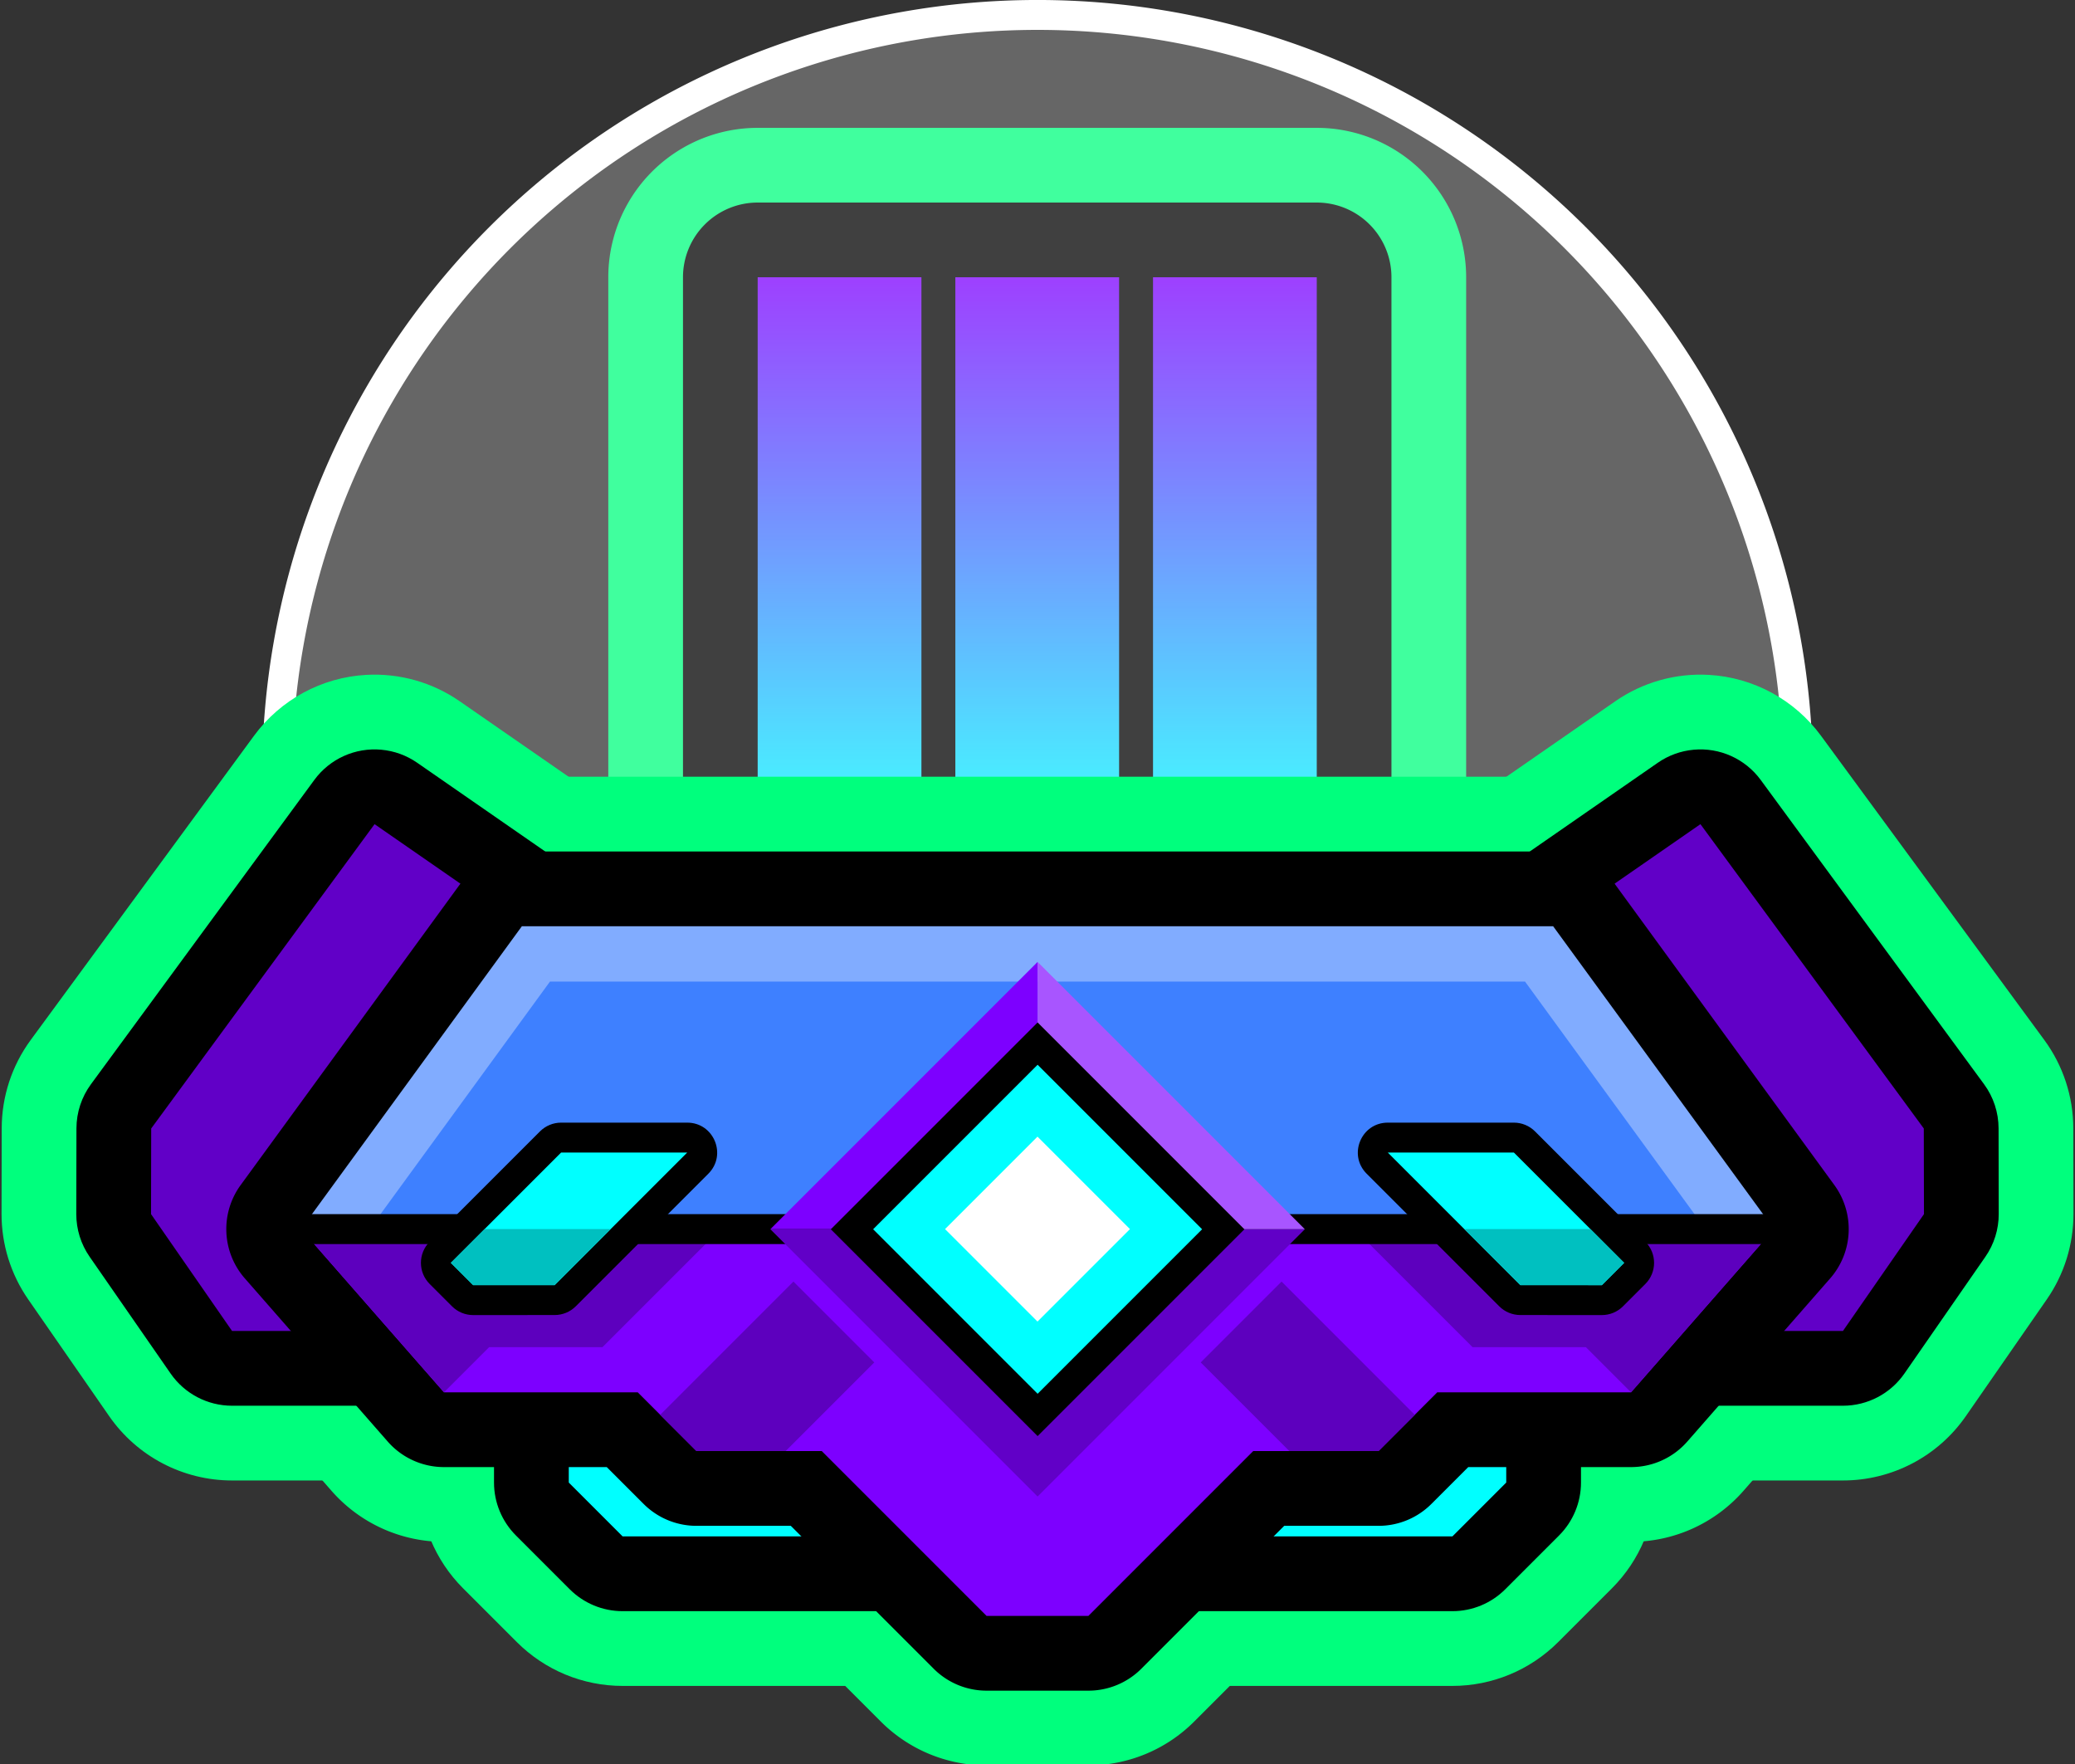 <?xml version="1.0" encoding="UTF-8" standalone="no"?>
<!-- Created with Inkscape (http://www.inkscape.org/) -->

<svg
   width="183.621mm"
   height="156.104mm"
   viewBox="0 0 183.621 156.104"
   version="1.1"
   id="svg1"
   inkscape:version="1.3.2 (091e20ef0f, 2023-11-25, custom)"
   sodipodi:docname="Ufo.svg"
   inkscape:export-filename="cube.png"
   inkscape:export-xdpi="96"
   inkscape:export-ydpi="96"
   xml:space="preserve"
   xmlns:inkscape="http://www.inkscape.org/namespaces/inkscape"
   xmlns:sodipodi="http://sodipodi.sourceforge.net/DTD/sodipodi-0.dtd"
   xmlns:xlink="http://www.w3.org/1999/xlink"
   xmlns="http://www.w3.org/2000/svg"
   xmlns:svg="http://www.w3.org/2000/svg"><rect x="0" y="0" width="183.621" height="156.104" fill="#333333" stroke="none"/><sodipodi:namedview
     id="namedview1"
     pagecolor="#4c4c4c"
     bordercolor="#eeeeee"
     borderopacity="1"
     inkscape:showpageshadow="0"
     inkscape:pageopacity="0"
     inkscape:pagecheckerboard="false"
     inkscape:deskcolor="#181825"
     inkscape:document-units="px"
     inkscape:zoom="0.67118639"
     inkscape:cx="201.13638"
     inkscape:cy="458.88892"
     inkscape:window-width="1900"
     inkscape:window-height="1019"
     inkscape:window-x="6"
     inkscape:window-y="47"
     inkscape:window-maximized="1"
     inkscape:current-layer="layer1"
     showgrid="false"><inkscape:page
       x="0"
       y="0"
       width="183.621"
       height="156.104"
       id="page1"
       margin="0"
       bleed="0" /></sodipodi:namedview><defs
     id="defs1"><inkscape:path-effect
       effect="mirror_symmetry"
       start_point="74.613,59.332"
       end_point="74.613,135.578"
       center_point="74.613,97.454"
       id="path-effect70"
       is_visible="true"
       lpeversion="1.2"
       lpesatellites=""
       mode="X"
       discard_orig_path="false"
       fuse_paths="false"
       oposite_fuse="false"
       split_items="false"
       split_open="false"
       link_styles="false" /><inkscape:path-effect
       effect="offset"
       id="path-effect68"
       is_visible="true"
       lpeversion="1.2"
       linejoin_type="round"
       unit="px"
       offset="50"
       miter_limit="4"
       attempt_force_join="false"
       update_on_knot_move="true" /><inkscape:path-effect
       effect="mirror_symmetry"
       start_point="74.613,65.945"
       end_point="74.613,128.962"
       center_point="74.613,97.454"
       id="path-effect66"
       is_visible="true"
       lpeversion="1.2"
       lpesatellites=""
       mode="X"
       discard_orig_path="false"
       fuse_paths="false"
       oposite_fuse="false"
       split_items="false"
       split_open="false"
       link_styles="false" /><inkscape:path-effect
       effect="mirror_symmetry"
       start_point="74.613,59.332"
       end_point="74.613,135.578"
       center_point="74.613,97.455"
       id="path-effect65"
       is_visible="true"
       lpeversion="1.2"
       lpesatellites=""
       mode="X"
       discard_orig_path="false"
       fuse_paths="false"
       oposite_fuse="false"
       split_items="false"
       split_open="false"
       link_styles="false" /><inkscape:path-effect
       effect="offset"
       id="path-effect64"
       is_visible="true"
       lpeversion="1.2"
       linejoin_type="round"
       unit="px"
       offset="25"
       miter_limit="4"
       attempt_force_join="false"
       update_on_knot_move="true" /><inkscape:path-effect
       effect="offset"
       id="path-effect59"
       is_visible="true"
       lpeversion="1.2"
       linejoin_type="round"
       unit="px"
       offset="50"
       miter_limit="4"
       attempt_force_join="false"
       update_on_knot_move="true" /><inkscape:path-effect
       effect="offset"
       id="path-effect57"
       is_visible="true"
       lpeversion="1.2"
       linejoin_type="round"
       unit="px"
       offset="25"
       miter_limit="4"
       attempt_force_join="false"
       update_on_knot_move="true" /><inkscape:path-effect
       effect="bool_op"
       operand-path=""
       id="path-effect56"
       is_visible="true"
       lpeversion="1"
       operation="inters"
       swap-operands="false"
       filltype-this="from-curve"
       filter=""
       filltype-operand="from-curve" /><inkscape:path-effect
       effect="bool_op"
       operand-path=""
       id="path-effect54"
       is_visible="true"
       lpeversion="1"
       operation="inters"
       swap-operands="false"
       filltype-this="from-curve"
       filter=""
       filltype-operand="from-curve" /><inkscape:path-effect
       effect="offset"
       id="path-effect52"
       is_visible="true"
       lpeversion="1.2"
       linejoin_type="miter"
       unit="px"
       offset="-18.5"
       miter_limit="4"
       attempt_force_join="false"
       update_on_knot_move="true" /><inkscape:path-effect
       effect="offset"
       id="path-effect50"
       is_visible="true"
       lpeversion="1.2"
       linejoin_type="miter"
       unit="mm"
       offset="-4.2"
       miter_limit="4"
       attempt_force_join="false"
       update_on_knot_move="true" /><inkscape:path-effect
       effect="mirror_symmetry"
       start_point="74.612,99.267"
       end_point="74.612,111.001"
       center_point="74.612,105.134"
       id="path-effect49"
       is_visible="true"
       lpeversion="1.2"
       lpesatellites=""
       mode="X"
       discard_orig_path="false"
       fuse_paths="false"
       oposite_fuse="false"
       split_items="false"
       split_open="false"
       link_styles="false" /><inkscape:path-effect
       effect="fillet_chamfer"
       id="path-effect48"
       is_visible="true"
       lpeversion="1"
       nodesatellites_param="F,0,0,1,0,1.963,0,1 @ F,0,0,1,0,2.216,0,1 @ F,0,0,1,0,1.377,0,1 @ F,0,0,1,0,1.187,0,1 @ F,0,0,1,0,4.994,0,1"
       radius="4"
       unit="px"
       method="auto"
       mode="F"
       chamfer_steps="1"
       flexible="false"
       use_knot_distance="true"
       apply_no_radius="true"
       apply_with_radius="true"
       only_selected="false"
       hide_knots="false" /><inkscape:path-effect
       effect="offset"
       id="path-effect47"
       is_visible="true"
       lpeversion="1.2"
       linejoin_type="round"
       unit="px"
       offset="10"
       miter_limit="4"
       attempt_force_join="false"
       update_on_knot_move="true" /><inkscape:path-effect
       effect="offset"
       id="path-effect45"
       is_visible="true"
       lpeversion="1.2"
       linejoin_type="miter"
       unit="px"
       offset="10"
       miter_limit="4"
       attempt_force_join="false"
       update_on_knot_move="true" /><inkscape:path-effect
       effect="offset"
       id="path-effect43"
       is_visible="true"
       lpeversion="1.2"
       linejoin_type="miter"
       unit="px"
       offset="10"
       miter_limit="4"
       attempt_force_join="false"
       update_on_knot_move="true" /><inkscape:path-effect
       effect="offset"
       id="path-effect37"
       is_visible="true"
       lpeversion="1.2"
       linejoin_type="round"
       unit="px"
       offset="10"
       miter_limit="4"
       attempt_force_join="false"
       update_on_knot_move="true" /><inkscape:path-effect
       effect="clone_original"
       linkeditem=""
       id="path-effect36"
       is_visible="true"
       lpeversion="1"
       method="d"
       attributes=""
       css_properties=""
       allow_transforms="true" /><inkscape:path-effect
       effect="mirror_symmetry"
       start_point="74.612,97.01"
       end_point="74.612,112.596"
       center_point="74.612,104.803"
       id="path-effect25"
       is_visible="true"
       lpeversion="1.2"
       lpesatellites=""
       mode="X"
       discard_orig_path="false"
       fuse_paths="false"
       oposite_fuse="false"
       split_items="false"
       split_open="false"
       link_styles="false" /><inkscape:path-effect
       effect="mirror_symmetry"
       start_point="74.613,110.683"
       end_point="74.613,125.68"
       center_point="74.613,118.181"
       id="path-effect24"
       is_visible="true"
       lpeversion="1.2"
       lpesatellites=""
       mode="X"
       discard_orig_path="false"
       fuse_paths="false"
       oposite_fuse="false"
       split_items="false"
       split_open="false"
       link_styles="false" /><inkscape:path-effect
       effect="bool_op"
       operand-path=""
       id="path-effect23"
       is_visible="true"
       lpeversion="1"
       operation="inters"
       swap-operands="false"
       filltype-this="from-curve"
       filter=""
       filltype-operand="from-curve" /><inkscape:path-effect
       effect="bool_op"
       operand-path=""
       id="path-effect18"
       is_visible="true"
       lpeversion="1"
       operation="inters"
       swap-operands="false"
       filltype-this="from-curve"
       filter=""
       filltype-operand="from-curve" /><filter
       id="selectable_hidder_filter"
       width="1"
       height="1"
       x="0"
       y="0"
       style="color-interpolation-filters:sRGB"
       inkscape:label="LPE boolean visibility"><feComposite
         id="boolops_hidder_primitive"
         result="composite1"
         operator="arithmetic"
         in2="SourceGraphic"
         in="BackgroundImage"
         k1="0"
         k2="0"
         k3="0"
         k4="0" /></filter><inkscape:path-effect
       effect="bool_op"
       operand-path=""
       id="path-effect14"
       is_visible="true"
       lpeversion="1"
       operation="inters"
       swap-operands="false"
       filltype-this="from-curve"
       filter=""
       filltype-operand="from-curve" /><inkscape:path-effect
       effect="mirror_symmetry"
       start_point="74.613,110.683"
       end_point="74.613,126.517"
       center_point="74.613,118.6"
       id="path-effect12"
       is_visible="true"
       lpeversion="1.2"
       lpesatellites=""
       mode="X"
       discard_orig_path="false"
       fuse_paths="false"
       oposite_fuse="false"
       split_items="false"
       split_open="false"
       link_styles="false" /><inkscape:path-effect
       effect="mirror_symmetry"
       start_point="74.613,106.041"
       end_point="74.613,120.482"
       center_point="74.613,113.261"
       id="path-effect11"
       is_visible="true"
       lpeversion="1.2"
       lpesatellites=""
       mode="X"
       discard_orig_path="false"
       fuse_paths="false"
       oposite_fuse="false"
       split_items="false"
       split_open="false"
       link_styles="false" /><inkscape:path-effect
       effect="sketch"
       id="path-effect21"
       is_visible="true"
       lpeversion="1"
       nbiter_approxstrokes="5"
       parallel_offset="5;1"
       strokelength="100"
       strokelength_rdm="0.3;1"
       strokeoverlap="0.3"
       strokeoverlap_rdm="0.3;1"
       ends_tolerance="0.1;1"
       tremble_size="5;1"
       tremble_frequency="1"
       nbtangents="5"
       tgt_places_rdmness="1;1"
       tgtlength="100"
       tgtlength_rdm="0.3;1"
       tgtscale="10" /><inkscape:path-effect
       effect="clone_original"
       linkeditem=""
       id="path-effect20"
       is_visible="true"
       lpeversion="1"
       method="d"
       attributes=""
       css_properties=""
       allow_transforms="true" /><inkscape:path-effect
       effect="perspective-envelope"
       up_left_point="19.07,84.139"
       up_right_point="130.154,84.139"
       down_left_point="19.07,101.146"
       down_right_point="130.154,101.146"
       id="path-effect19"
       is_visible="true"
       lpeversion="1"
       deform_type="perspective"
       horizontal_mirror="false"
       vertical_mirror="false"
       overflow_perspective="false" /><inkscape:path-effect
       effect="offset"
       id="path-effect17"
       is_visible="true"
       lpeversion="1.2"
       linejoin_type="miter"
       unit="px"
       offset="-18.5"
       miter_limit="4"
       attempt_force_join="false"
       update_on_knot_move="true" /><linearGradient
       id="linearGradient8"><stop
         style="stop-color:#7d00ff;stop-opacity:1;"
         offset="0"
         id="stop7" /><stop
         style="stop-color:#00ffff;stop-opacity:1"
         offset="1"
         id="stop8" /></linearGradient><linearGradient
       id="linearGradient26"><stop
         style="stop-color:#6600ff;stop-opacity:1"
         offset="0"
         id="stop3" /><stop
         style="stop-color:#00ffff;stop-opacity:1"
         offset="1"
         id="stop4" /></linearGradient><inkscape:path-effect
       effect="fillet_chamfer"
       id="path-effect10"
       is_visible="true"
       lpeversion="1"
       nodesatellites_param="F,0,0,1,0,32.801,0,1 @ F,0,0,1,0,32.801,0,1 @ F,0,0,1,0,32.801,0,1 @ F,0,0,1,0,32.801,0,1"
       radius="32.801"
       unit="px"
       method="auto"
       mode="F"
       chamfer_steps="1"
       flexible="false"
       use_knot_distance="true"
       apply_no_radius="true"
       apply_with_radius="true"
       only_selected="false"
       hide_knots="false" /><inkscape:path-effect
       effect="offset"
       id="path-effect9"
       is_visible="true"
       lpeversion="1.2"
       linejoin_type="round"
       unit="px"
       offset="50"
       miter_limit="4"
       attempt_force_join="false"
       update_on_knot_move="true" /><inkscape:path-effect
       effect="fillet_chamfer"
       id="path-effect8"
       is_visible="true"
       lpeversion="1"
       nodesatellites_param="F,0,0,1,0,0,0,1 @ F,0,0,1,0,0,0,1 @ F,0,0,1,0,0,0,1 @ F,0,0,1,0,0,0,1"
       radius="0"
       unit="px"
       method="auto"
       mode="F"
       chamfer_steps="1"
       flexible="false"
       use_knot_distance="true"
       apply_no_radius="true"
       apply_with_radius="true"
       only_selected="false"
       hide_knots="false" /><inkscape:path-effect
       effect="offset"
       id="path-effect7"
       is_visible="true"
       lpeversion="1.2"
       linejoin_type="miter"
       unit="px"
       offset="50"
       miter_limit="4"
       attempt_force_join="false"
       update_on_knot_move="true" /><inkscape:path-effect
       effect="fillet_chamfer"
       id="path-effect6"
       is_visible="true"
       lpeversion="1"
       nodesatellites_param="F,0,0,1,0,16.401,0,1 @ F,0,0,1,0,16.401,0,1 @ F,0,0,1,0,16.401,0,1 @ F,0,0,1,0,16.401,0,1"
       radius="16.401"
       unit="px"
       method="auto"
       mode="F"
       chamfer_steps="1"
       flexible="false"
       use_knot_distance="true"
       apply_no_radius="true"
       apply_with_radius="true"
       only_selected="false"
       hide_knots="false" /><inkscape:path-effect
       effect="offset"
       id="path-effect3"
       is_visible="true"
       lpeversion="1.2"
       linejoin_type="round"
       unit="px"
       offset="25"
       miter_limit="4"
       attempt_force_join="false"
       update_on_knot_move="true" /><inkscape:path-effect
       effect="fillet_chamfer"
       id="path-effect2"
       is_visible="false"
       lpeversion="1"
       nodesatellites_param="F,0,0,1,0,0,0,1 @ F,0,0,1,0,0,0,1 @ F,0,0,1,0,0,0,1 @ F,0,0,1,0,0,0,1"
       radius="0"
       unit="px"
       method="auto"
       mode="F"
       chamfer_steps="1"
       flexible="false"
       use_knot_distance="true"
       apply_no_radius="true"
       apply_with_radius="true"
       only_selected="false"
       hide_knots="false" /><inkscape:path-effect
       effect="offset"
       id="path-effect1"
       is_visible="false"
       lpeversion="1.2"
       linejoin_type="miter"
       unit="px"
       offset="25"
       miter_limit="4"
       attempt_force_join="false"
       update_on_knot_move="true" /><linearGradient
       id="linearGradient26-1"><stop
         style="stop-color:#7d00ff;stop-opacity:1;"
         offset="0.561"
         id="stop26" /><stop
         style="stop-color:#3e80ff;stop-opacity:1;"
         offset="0.561"
         id="stop27" /></linearGradient><inkscape:path-effect
       effect="fillet_chamfer"
       id="path-effect16"
       is_visible="true"
       lpeversion="1"
       nodesatellites_param="F,0,0,1,0,3,0,1 @ F,0,0,1,0,3,0,1 @ F,0,0,1,0,3,0,1 @ F,0,0,1,0,3,0,1"
       radius="3"
       unit="px"
       method="auto"
       mode="F"
       chamfer_steps="1"
       flexible="false"
       use_knot_distance="true"
       apply_no_radius="true"
       apply_with_radius="true"
       only_selected="false"
       hide_knots="false" /><inkscape:path-effect
       effect="mirror_symmetry"
       start_point="67.733,15.949"
       end_point="67.733,78.449"
       center_point="67.733,47.199"
       id="path-effect15"
       is_visible="true"
       lpeversion="1.2"
       lpesatellites=""
       mode="free"
       discard_orig_path="false"
       fuse_paths="false"
       oposite_fuse="false"
       split_items="false"
       split_open="false"
       link_styles="false" /><inkscape:path-effect
       effect="mirror_symmetry"
       start_point="53.494,16.005"
       end_point="53.494,88.609"
       center_point="53.494,52.307"
       id="path-effect13"
       is_visible="true"
       lpeversion="1.2"
       lpesatellites=""
       mode="free"
       discard_orig_path="false"
       fuse_paths="false"
       oposite_fuse="false"
       split_items="false"
       split_open="false"
       link_styles="false" /><inkscape:path-effect
       effect="fillet_chamfer"
       id="path-effect5"
       is_visible="true"
       lpeversion="1"
       nodesatellites_param="F,0,0,1,0,0,0,1 @ F,0,0,1,0,16.938,0,1 @ F,0,0,1,0,7.038,0,1 @ F,0,0,1,0,7.038,0,1 @ F,0,0,1,0,0,0,1"
       radius="0"
       unit="px"
       method="auto"
       mode="F"
       chamfer_steps="1"
       flexible="false"
       use_knot_distance="true"
       apply_no_radius="true"
       apply_with_radius="true"
       only_selected="false"
       hide_knots="false" /><inkscape:path-effect
       effect="mirror_symmetry"
       start_point="67.733,0"
       end_point="67.733,137.199"
       center_point="67.733,68.599"
       id="path-effect4"
       is_visible="true"
       lpeversion="1.2"
       lpesatellites=""
       mode="free"
       discard_orig_path="false"
       fuse_paths="false"
       oposite_fuse="false"
       split_items="false"
       split_open="false"
       link_styles="false" /><linearGradient
       inkscape:collect="always"
       xlink:href="#linearGradient8"
       id="linearGradient27"
       x1="67.733"
       y1="13.229"
       x2="67.733"
       y2="122.237"
       gradientUnits="userSpaceOnUse"
       gradientTransform="matrix(1.158,0,0,1.126,-2.093,-1.67)" /><linearGradient
       inkscape:collect="always"
       xlink:href="#linearGradient8"
       id="linearGradient34"
       gradientUnits="userSpaceOnUse"
       gradientTransform="matrix(1.158,0,0,1.126,41.312,-1.67)"
       x1="67.733"
       y1="13.229"
       x2="67.733"
       y2="122.237" /><linearGradient
       inkscape:collect="always"
       xlink:href="#linearGradient8"
       id="linearGradient6"
       x1="118.018"
       y1="13.229"
       x2="118.018"
       y2="135.996"
       gradientUnits="userSpaceOnUse" /></defs><g
     inkscape:label="Calque 1"
     inkscape:groupmode="layer"
     id="layer1"
     style="display:inline"
     transform="translate(0,6.976)"><g
       id="g10"
       transform="matrix(0.403,0,0,0.403,61.717,12.224)"
       style="display:inline;stroke-width:2.479"
       inkscape:label="cube"><path
         id="rect26"
         style="display:inline;fill:#00ff7d;stroke-width:65.6;stroke-linecap:round;stroke-linejoin:round;paint-order:stroke fill markers"
         d="M 13.229,-19.572 A 32.8,32.8 0 0 0 -19.572,13.229 V 135.996 a 32.8,32.8 0 0 0 32.801,32.801 H 135.996 a 32.8,32.8 0 0 0 32.801,-32.801 V 13.229 a 32.8,32.8 0 0 0 -32.801,-32.801 z"
         inkscape:path-effect="#path-effect9"
         inkscape:original-d="M 13.229164,13.229164 H 135.99589 V 135.99589 H 13.229164 Z" /><path
         id="rect16"
         d="M 13.229,-3.172 A 16.4,16.4 0 0 0 -3.172,13.229 V 135.996 a 16.4,16.4 0 0 0 16.4,16.4 H 135.996 a 16.4,16.4 0 0 0 16.4,-16.4 V 13.229 A 16.4,16.4 0 0 0 135.996,-3.172 Z"
         style="display:inline;fill:#000000;stroke:none;stroke-width:32.8;stroke-linecap:round;stroke-linejoin:round;stroke-dasharray:none;stroke-opacity:1;paint-order:stroke fill markers"
         inkscape:path-effect="#path-effect3"
         inkscape:original-d="M 13.229164,13.229164 H 135.99589 V 135.99589 H 13.229164 Z" /><g
         id="g1"
         style="stroke-width:2.479"><rect
           style="display:inline;fill:url(#linearGradient27);fill-opacity:1;stroke:none;stroke-width:32.8;stroke-linecap:round;stroke-linejoin:round;stroke-dasharray:none;stroke-opacity:1;paint-order:stroke fill markers"
           id="rect17"
           width="35.956"
           height="122.767"
           x="13.229"
           y="13.229" /><rect
           style="display:inline;fill:url(#linearGradient34);fill-opacity:1;stroke:none;stroke-width:32.8;stroke-linecap:round;stroke-linejoin:round;stroke-dasharray:none;stroke-opacity:1;paint-order:stroke fill markers"
           id="rect34"
           width="35.956"
           height="122.767"
           x="56.635"
           y="13.229" /><rect
           style="display:inline;fill:url(#linearGradient6);stroke:none;stroke-width:32.8;stroke-linecap:round;stroke-linejoin:round;stroke-dasharray:none;stroke-opacity:1;paint-order:stroke fill markers"
           id="rect35"
           width="35.956"
           height="122.767"
           x="100.04"
           y="13.229" /></g></g><path
       style="display:inline;fill:#ffffff;fill-opacity:0.25;stroke:#ffffff;stroke-width:2.646;stroke-linecap:round;stroke-linejoin:round;stroke-dasharray:none;stroke-opacity:1;paint-order:stroke fill markers"
       id="path10"
       sodipodi:type="arc"
       sodipodi:cx="91.810417"
       sodipodi:cy="61.638542"
       sodipodi:rx="67.290016"
       sodipodi:ry="67.293282"
       sodipodi:start="2.6179939"
       sodipodi:end="0.52359878"
       sodipodi:open="true"
       sodipodi:arc-type="arc"
       d="m 33.536,95.285 a 67.29,67.293 0 0 1 15.022,-85.196 67.29,67.293 0 0 1 86.506,1e-6 67.29,67.293 0 0 1 15.022,85.196"
       inkscape:label="dome" /><g
       id="g59"
       inkscape:label="glow"
       style="display:inline"
       transform="translate(17.198)"><g
         id="g67"
         inkscape:label="extras glow"
         style="display:inline;fill:#00ff7d;fill-opacity:1"
         inkscape:path-effect="#path-effect68;#path-effect70"><path
           style="display:inline;fill:#00ff7d;fill-opacity:1;stroke:none;stroke-width:5.292;stroke-linecap:round;stroke-linejoin:round;stroke-dasharray:none;stroke-opacity:1;paint-order:stroke fill markers"
           d="M 15.217,52.736 C 11.268,52.955 7.625,54.929 5.285,58.117 L -14.482,85.043 c -1.661,2.263 -2.56,4.997 -2.564,7.805 l -0.014,7.58 c -0.005,2.702 0.818,5.342 2.357,7.562 l 7.168,10.336 c 2.472,3.564 6.534,5.69 10.871,5.689 H 17.338 c 5.729,-8e-5 10.808,-3.688 12.58,-9.137 L 41.562,79.07 C 43.369,73.515 41.319,67.433 36.518,64.105 L 23.484,55.072 c -2.419,-1.677 -5.329,-2.499 -8.268,-2.336 z m 118.791,0 c 3.948,0.219 7.592,2.193 9.932,5.381 l 19.768,26.926 c 1.661,2.263 2.56,4.997 2.564,7.805 l 0.014,7.58 c 0.005,2.702 -0.818,5.342 -2.357,7.562 l -7.168,10.336 c -2.472,3.564 -6.534,5.69 -10.871,5.689 h -14.002 c -5.729,-8e-5 -10.808,-3.688 -12.58,-9.137 L 107.663,79.07 c -1.807,-5.555 0.244,-11.637 5.045,-14.965 l 13.033,-9.033 c 2.419,-1.677 5.329,-2.499 8.268,-2.336 z"
           id="path66"
           inkscape:original-d="M 28.982732,74.977618 15.948489,65.94502 -3.8178325,92.871349 -3.832321,100.45049 3.3368254,110.78785 H 17.337353 Z" /><path
           style="fill:#00ff7d;fill-opacity:1;stroke:none;stroke-width:5.292;stroke-linecap:round;stroke-linejoin:round;stroke-dasharray:none;stroke-opacity:1;paint-order:stroke fill markers"
           d="m 33.133,104.506 c -7.306,3.6e-4 -13.228,5.923 -13.229,13.229 v 6.467 c 3.13e-4,3.508 1.394,6.873 3.875,9.354 l 4.762,4.762 c 2.481,2.481 5.845,3.875 9.354,3.875 h 22.268 c 7.306,-3.6e-4 13.228,-5.923 13.229,-13.229 v -11.229 c -3.58e-4,-7.306 -5.923,-13.228 -13.229,-13.229 z m 82.959,0 c 7.306,3.6e-4 13.228,5.923 13.229,13.229 v 6.467 c -3.1e-4,3.508 -1.394,6.873 -3.875,9.354 l -4.762,4.762 c -2.481,2.481 -5.845,3.875 -9.354,3.875 H 89.063 c -7.306,-3.6e-4 -13.228,-5.923 -13.229,-13.229 v -11.229 c 3.58e-4,-7.306 5.923,-13.228 13.229,-13.229 z"
           id="path67"
           inkscape:original-d="m 33.13363,117.73438 v 6.46694 l 4.760738,4.76074 h 22.267316 v -11.22761 z"
           sodipodi:nodetypes="cccccc" /></g><path
         d="M 28.982,66.016 A 13.229,13.229 0 0 0 18.293,71.449 L -1.248,98.246 a 13.229,13.229 0 0 0 0.738,16.512 L 12.139,129.199 a 13.229,13.229 0 0 0 9.951,4.512 h 11.668 l 1.322,1.322 a 13.229,13.229 0 0 0 9.354,3.875 h 5.609 l 10.709,10.709 a 13.229,13.229 0 0 0 9.354,3.875 h 9.014 a 13.229,13.229 0 0 0 9.354,-3.875 L 99.182,138.908 h 5.609 a 13.229,13.229 0 0 0 9.354,-3.875 l 1.322,-1.322 h 11.668 a 13.229,13.229 0 0 0 9.951,-4.512 l 12.648,-14.441 a 13.229,13.229 0 0 0 0.738,-16.512 L 130.932,71.449 a 13.229,13.229 0 0 0 -10.689,-5.434 z"
         style="display:inline;opacity:1;mix-blend-mode:normal;fill:#00ff7d;fill-opacity:1;stroke-width:2.646;stroke-linecap:round;stroke-linejoin:round;paint-order:stroke fill markers"
         id="path58"
         inkscape:label="glow central module"
         inkscape:path-effect="#path-effect59"
         inkscape:original-d="M 28.982731,79.244786 9.4412854,106.04057 22.090644,120.48155 h 17.146243 l 5.197616,5.19813 h 11.086663 l 14.584125,14.58413 h 9.014438 l 14.584125,-14.58413 h 11.086666 l 5.19761,-5.19813 h 17.14625 l 12.64935,-14.44098 -19.54092,-26.795784 z"
         transform="translate(0,-4.267)" /></g><g
       id="g70"
       inkscape:label="extras"
       transform="translate(17.198)"><g
         id="g64"
         inkscape:label="extras outline"
         style="display:inline;fill:#000000"
         inkscape:path-effect="#path-effect64;#path-effect65"><path
           style="display:inline;fill:#000000;fill-opacity:1;stroke:none;stroke-width:5.292;stroke-linecap:round;stroke-linejoin:round;stroke-dasharray:none;stroke-opacity:1;paint-order:stroke fill markers"
           d="m 16.555,59.359 c -2.311,-0.213 -4.564,0.801 -5.937,2.672 L -9.15,88.957 c -0.831,1.132 -1.28,2.498 -1.283,3.902 l -0.014,7.58 c -0.002,1.351 0.409,2.671 1.18,3.781 l 7.168,10.336 c 1.236,1.782 3.267,2.846 5.436,2.846 H 17.338 c 2.866,1.1e-4 5.405,-1.845 6.291,-4.57 L 35.273,77.023 C 36.176,74.246 35.15,71.206 32.75,69.543 L 19.717,60.51 c -0.937,-0.65 -2.027,-1.046 -3.162,-1.15 z m 116.116,0 c 2.311,-0.213 4.564,0.801 5.938,2.672 l 19.768,26.926 c 0.831,1.132 1.28,2.498 1.283,3.902 l 0.014,7.58 c 0.002,1.351 -0.409,2.671 -1.18,3.781 l -7.168,10.336 c -1.236,1.782 -3.267,2.846 -5.436,2.846 h -14.002 c -2.866,1.1e-4 -5.405,-1.845 -6.291,-4.57 L 113.952,77.023 c -0.902,-2.777 0.123,-5.817 2.523,-7.48 l 13.033,-9.033 c 0.937,-0.65 2.027,-1.046 3.162,-1.15 z"
           id="path63"
           inkscape:original-d="M 28.982732,74.977618 15.948489,65.94502 -3.8178325,92.871349 -3.832321,100.45049 3.3368254,110.78785 H 17.337353 Z" /><path
           style="fill:#000000;fill-opacity:1;stroke:none;stroke-width:5.292;stroke-linecap:round;stroke-linejoin:round;stroke-dasharray:none;stroke-opacity:1;paint-order:stroke fill markers"
           d="m 33.133,111.119 c -3.654,-3.6e-4 -6.616,2.962 -6.615,6.615 v 6.467 c -1.03e-4,1.754 0.697,3.437 1.938,4.678 l 4.762,4.762 c 1.241,1.241 2.923,1.938 4.678,1.938 h 22.268 c 3.654,3.6e-4 6.616,-2.962 6.615,-6.615 v -11.229 c 3.62e-4,-3.654 -2.962,-6.616 -6.615,-6.615 z m 82.959,0 c 3.654,-3.6e-4 6.616,2.962 6.615,6.615 v 6.467 c 1.1e-4,1.754 -0.697,3.437 -1.938,4.678 l -4.762,4.762 c -1.241,1.241 -2.923,1.938 -4.678,1.938 H 89.063 c -3.654,3.6e-4 -6.616,-2.962 -6.615,-6.615 v -11.229 c -3.62e-4,-3.654 2.962,-6.616 6.615,-6.615 z"
           id="path64"
           inkscape:original-d="m 33.13363,117.73438 v 6.46694 l 4.760738,4.76074 h 22.267316 v -11.22761 z"
           sodipodi:nodetypes="cccccc" /></g><g
         id="g62"
         inkscape:label="extras fills"
         style="display:inline"
         inkscape:path-effect="#path-effect66"><path
           style="display:inline;fill:#6100c7;fill-opacity:1;stroke:none;stroke-width:5.292;stroke-linecap:round;stroke-linejoin:round;stroke-dasharray:none;stroke-opacity:1;paint-order:stroke fill markers"
           d="M 28.983,74.978 15.948,65.945 -3.818,92.871 -3.832,100.45 3.337,110.788 H 17.337 Z m 91.26,0 13.034,-9.033 19.766,26.926 0.015,7.579 -7.169,10.337 h -14.001 z"
           id="path61"
           inkscape:original-d="M 28.982732,74.977618 15.948489,65.94502 -3.8178325,92.871349 -3.832321,100.45049 3.3368254,110.78785 H 17.337353 Z" /><path
           style="fill:#00ffff;fill-opacity:1;stroke:none;stroke-width:5.292;stroke-linecap:round;stroke-linejoin:round;stroke-dasharray:none;stroke-opacity:1;paint-order:stroke fill markers"
           d="m 33.134,117.734 v 6.467 l 4.761,4.761 h 22.267 v -11.228 z m 82.958,0 v 6.467 l -4.761,4.761 H 89.063 v -11.228 z"
           id="path62"
           sodipodi:nodetypes="cccccc"
           inkscape:original-d="m 33.13363,117.73438 v 6.46694 l 4.760738,4.76074 h 22.267316 v -11.22768 z" /></g></g><g
       id="g8"
       style="display:inline;mix-blend-mode:normal"
       inkscape:label="central module"
       transform="translate(17.198,-4.267)"><path
         d="m 28.982,72.629 a 6.615,6.615 0 0 0 -5.344,2.719 L 4.098,102.145 a 6.615,6.615 0 0 0 0.367,8.254 l 12.648,14.441 a 6.615,6.615 0 0 0 4.977,2.258 h 14.406 l 3.26,3.26 a 6.615,6.615 0 0 0 4.678,1.938 h 8.348 l 12.646,12.646 a 6.615,6.615 0 0 0 4.678,1.938 h 9.014 a 6.615,6.615 0 0 0 4.678,-1.938 l 12.646,-12.646 h 8.348 a 6.615,6.615 0 0 0 4.678,-1.938 l 3.26,-3.26 h 14.406 a 6.615,6.615 0 0 0 4.977,-2.258 l 12.648,-14.441 a 6.615,6.615 0 0 0 0.367,-8.254 L 125.586,75.348 a 6.615,6.615 0 0 0 -5.344,-2.719 z"
         style="display:inline;opacity:1;mix-blend-mode:normal;fill:#000000;stroke-width:2.646;stroke-linecap:round;stroke-linejoin:round;paint-order:stroke fill markers"
         id="path57"
         inkscape:label="outline"
         inkscape:path-effect="#path-effect57"
         inkscape:original-d="M 28.982731,79.244786 9.4412854,106.04057 22.090644,120.48155 h 17.146243 l 5.197616,5.19813 h 11.086663 l 14.584125,14.58413 h 9.014438 l 14.584125,-14.58413 h 11.086666 l 5.19761,-5.19813 h 17.14625 l 12.64935,-14.44098 -19.54092,-26.795784 z" /><g
         id="g49"
         inkscape:label="top fill"><path
           d="M 28.983,79.245 9.441,106.041 H 139.784 L 120.243,79.245 Z"
           style="display:inline;fill:#81acff;fill-opacity:1;stroke-width:2.646;stroke-linecap:round;stroke-linejoin:round;paint-order:stroke fill markers"
           id="path14"
           inkscape:label="fill" /><path
           d="M 31.471,84.139 H 117.754 L 134.393,106.967 H 14.832 Z"
           style="display:inline;fill:#3e80ff;fill-opacity:1;stroke-width:2.646;stroke-linecap:round;stroke-linejoin:round;paint-order:stroke fill markers"
           id="path15"
           inkscape:original-d="M 28.982731,79.244786 5.2079515,111.8614 H 144.01706 L 120.24281,79.244786 Z"
           inkscape:path-effect="#path-effect17"
           sodipodi:nodetypes="ccccc"
           inkscape:label="shadow" /></g><g
         id="g50"
         inkscape:label="bottom fill"><path
           style="display:inline;fill:#7d00ff;fill-opacity:1;stroke:none;stroke-width:2.646;stroke-linecap:round;stroke-linejoin:round;paint-order:stroke fill markers"
           d="m 9.441,106.041 12.649,14.441 h 17.146 l 5.198,5.198 h 11.087 l 14.584,14.584 h 9.014 l 14.584,-14.584 h 11.087 l 5.198,-5.198 h 17.146 l 12.649,-14.441 z"
           id="path9"
           inkscape:path-effect="#path-effect18"
           inkscape:original-d="m 9.4412856,106.04057 12.6493584,14.44098 h 17.146244 l 5.197616,5.19813 h 11.086663 l 14.584123,14.58413 h 9.01444 l 14.584124,-14.58413 h 11.086666 l 5.19761,-5.19813 h 17.14625 l 12.64935,-14.44098 z"
           inkscape:label="fill" /><path
           style="fill:#5d00be;fill-opacity:1;stroke-width:2.646;stroke-linecap:round;stroke-linejoin:round;paint-order:stroke fill markers"
           d="m 22.091,120.482 3.995,-3.995 H 36.115 L 46.561,106.041 H 9.441 Z m 105.044,0 -3.995,-3.995 h -10.03 l -10.446,-10.446 h 37.12 z"
           id="path1"
           inkscape:path-effect="#path-effect11"
           inkscape:original-d="m 22.090644,120.48155 3.994962,-3.99496 H 36.115178 L 46.561196,106.04057 H 9.4412856 Z"
           inkscape:label="shadow" /><path
           d="m 52.326,125.68 7.843,-7.842 -7.154,-7.154 -11.788,11.788 3.208,3.209 z m 44.573,0 -7.843,-7.842 7.154,-7.154 11.788,11.788 -3.208,3.209 z"
           style="display:inline;fill:#5d00be;fill-opacity:1;stroke:none;stroke-width:2.646;stroke-linecap:round;stroke-linejoin:round;paint-order:stroke fill markers"
           id="path23"
           inkscape:path-effect="#path-effect24"
           inkscape:original-d="m 52.326012,125.67968 7.842933,-7.84241 -7.154086,-7.15409 -11.788429,11.78791 3.208073,3.20859 z"
           inkscape:label="shadow" /><path
           style="display:inline;fill:#3e80ff;fill-opacity:1;stroke:#000000;stroke-width:2.646;stroke-linecap:round;stroke-linejoin:round;paint-order:stroke fill markers"
           d="M 9.441,106.041 H 139.784"
           id="path8"
           inkscape:label="line" /></g><g
         id="g46"
         inkscape:label="central diamond"
         style="display:inline"><g
           id="g36"
           transform="matrix(0.926,0,0,0.926,5.529,7.857)"
           style="display:inline;stroke-width:1.08"><path
             style="display:inline;fill:#000000;fill-opacity:1;stroke:none;stroke-width:2.858;stroke-linecap:round;stroke-linejoin:round;stroke-dasharray:none;stroke-opacity:1;paint-order:stroke fill markers"
             id="rect36"
             width="36.118"
             height="36.118"
             x="109.682"
             y="4.164"
             transform="rotate(45)"
             inkscape:path-effect="#path-effect37"
             sodipodi:type="rect"
             d="m 109.682,1.307 a 2.858,2.858 0 0 0 -2.857,2.857 V 40.283 a 2.858,2.858 0 0 0 2.857,2.857 h 36.119 a 2.858,2.858 0 0 0 2.857,-2.857 V 4.164 a 2.858,2.858 0 0 0 -2.857,-2.857 z" /><path
             d="M 74.613,80.501 49.073,106.041 h 25.54 z"
             style="display:inline;fill:#7d00ff;stroke-width:2.858;stroke-linecap:round;stroke-linejoin:round;paint-order:stroke fill markers"
             id="path39" /><path
             d="M 74.613,106.041 H 49.073 l 25.54,25.54 25.54,-25.54 z"
             style="display:inline;fill:#6100c7;fill-opacity:1;stroke-width:2.646;stroke-linecap:round;stroke-linejoin:round;paint-order:stroke fill markers"
             id="path40" /><path
             d="M 74.613,80.501 V 106.041 H 100.152 Z"
             style="display:inline;fill:#a855ff;fill-opacity:1;stroke-width:2.646;stroke-linecap:round;stroke-linejoin:round;paint-order:stroke fill markers"
             id="path41" /></g><g
           id="g45"><path
             style="display:inline;mix-blend-mode:normal;fill:#000000;fill-opacity:1;stroke:none;stroke-width:4.644;stroke-linecap:round;stroke-linejoin:round;stroke-dasharray:none;stroke-opacity:1;paint-order:stroke fill markers"
             id="path42"
             width="36.118"
             height="36.118"
             x="109.682"
             y="4.164"
             transform="matrix(0.403,0.403,-0.403,0.403,32.099,45.62)"
             inkscape:path-effect="#path-effect43"
             sodipodi:type="rect"
             d="M 105.037,-0.48 V 44.928 h 45.408 V -0.48 Z" /><rect
             style="display:inline;mix-blend-mode:normal;fill:#00ffff;fill-opacity:1;stroke:none;stroke-width:4.644;stroke-linecap:round;stroke-linejoin:round;stroke-dasharray:none;stroke-opacity:1;paint-order:stroke fill markers"
             id="path43"
             width="36.118"
             height="36.118"
             x="109.682"
             y="4.164"
             transform="matrix(0.403,0.403,-0.403,0.403,32.099,45.62)"
             sodipodi:type="rect" /><rect
             style="display:inline;mix-blend-mode:normal;fill:#ffffff;fill-opacity:1;stroke:none;stroke-width:2.646;stroke-linecap:round;stroke-linejoin:round;stroke-dasharray:none;stroke-opacity:1;paint-order:stroke fill markers"
             id="rect45"
             width="11.571"
             height="11.571"
             x="121.955"
             y="16.438"
             transform="rotate(45)"
             sodipodi:type="rect" /></g></g><g
         id="g48"
         inkscape:label="plate"
         inkscape:path-effect="#path-effect49"><path
           style="fill:#000000;fill-opacity:1;stroke:none;stroke-width:5.292;stroke-linecap:round;stroke-linejoin:round;stroke-dasharray:none;stroke-opacity:1;paint-order:stroke fill markers"
           d="m 32.457,96.621 c -0.702,6.3e-5 -1.375,0.279 -1.871,0.775 l -9.76,9.76 c -1.034,1.033 -1.034,2.709 0,3.742 l 1.975,1.975 c 0.497,0.497 1.171,0.776 1.873,0.775 l 7.213,-0.004 c 0.701,-5.8e-4 1.373,-0.279 1.869,-0.775 l 11.73,-11.73 c 1.668,-1.667 0.487,-4.519 -1.871,-4.518 z m 84.311,0 c 0.702,6.3e-5 1.375,0.279 1.871,0.775 l 9.76,9.76 c 1.034,1.033 1.034,2.709 0,3.742 l -1.975,1.975 c -0.497,0.497 -1.171,0.776 -1.873,0.775 l -7.213,-0.004 c -0.701,-5.8e-4 -1.373,-0.279 -1.869,-0.775 l -11.73,-11.73 c -1.668,-1.667 -0.487,-4.519 1.871,-4.518 z"
           id="path46"
           sodipodi:nodetypes="cccccc"
           inkscape:path-effect="#path-effect47"
           inkscape:original-d="M 31.884876,110.99766 43.615251,99.267286 H 32.456072 l -9.759347,9.759344 1.974674,1.97468 z" /><path
           style="fill:#00ffff;fill-opacity:1;stroke:none;stroke-width:5.292;stroke-linecap:round;stroke-linejoin:round;stroke-dasharray:none;stroke-opacity:1;paint-order:stroke fill markers"
           d="M 31.885,110.998 43.615,99.267 H 32.456 l -9.759,9.759 1.975,1.975 z m 85.455,0 -11.73,-11.73 h 11.159 l 9.759,9.759 -1.975,1.975 z"
           id="path47"
           sodipodi:nodetypes="cccccc"
           inkscape:original-d="M 31.884876,110.99766 43.615251,99.267286 H 32.456072 l -9.759347,9.759344 1.974674,1.97468 z" /><path
           d="M 36.842,106.04 H 25.683 l -2.986,2.986 1.975,1.975 7.214,-0.004 z m 75.54,0 h 11.159 l 2.986,2.986 -1.975,1.975 -7.214,-0.004 z"
           style="fill:#00c0c0;fill-opacity:1;stroke-width:5.292;stroke-linecap:round;stroke-linejoin:round;paint-order:stroke fill markers"
           id="path60"
           inkscape:original-d="M 36.842201,106.04043 H 25.68319 l -2.986381,2.98638 1.974557,1.97456 7.213514,-0.004 z" /></g></g></g></svg>
